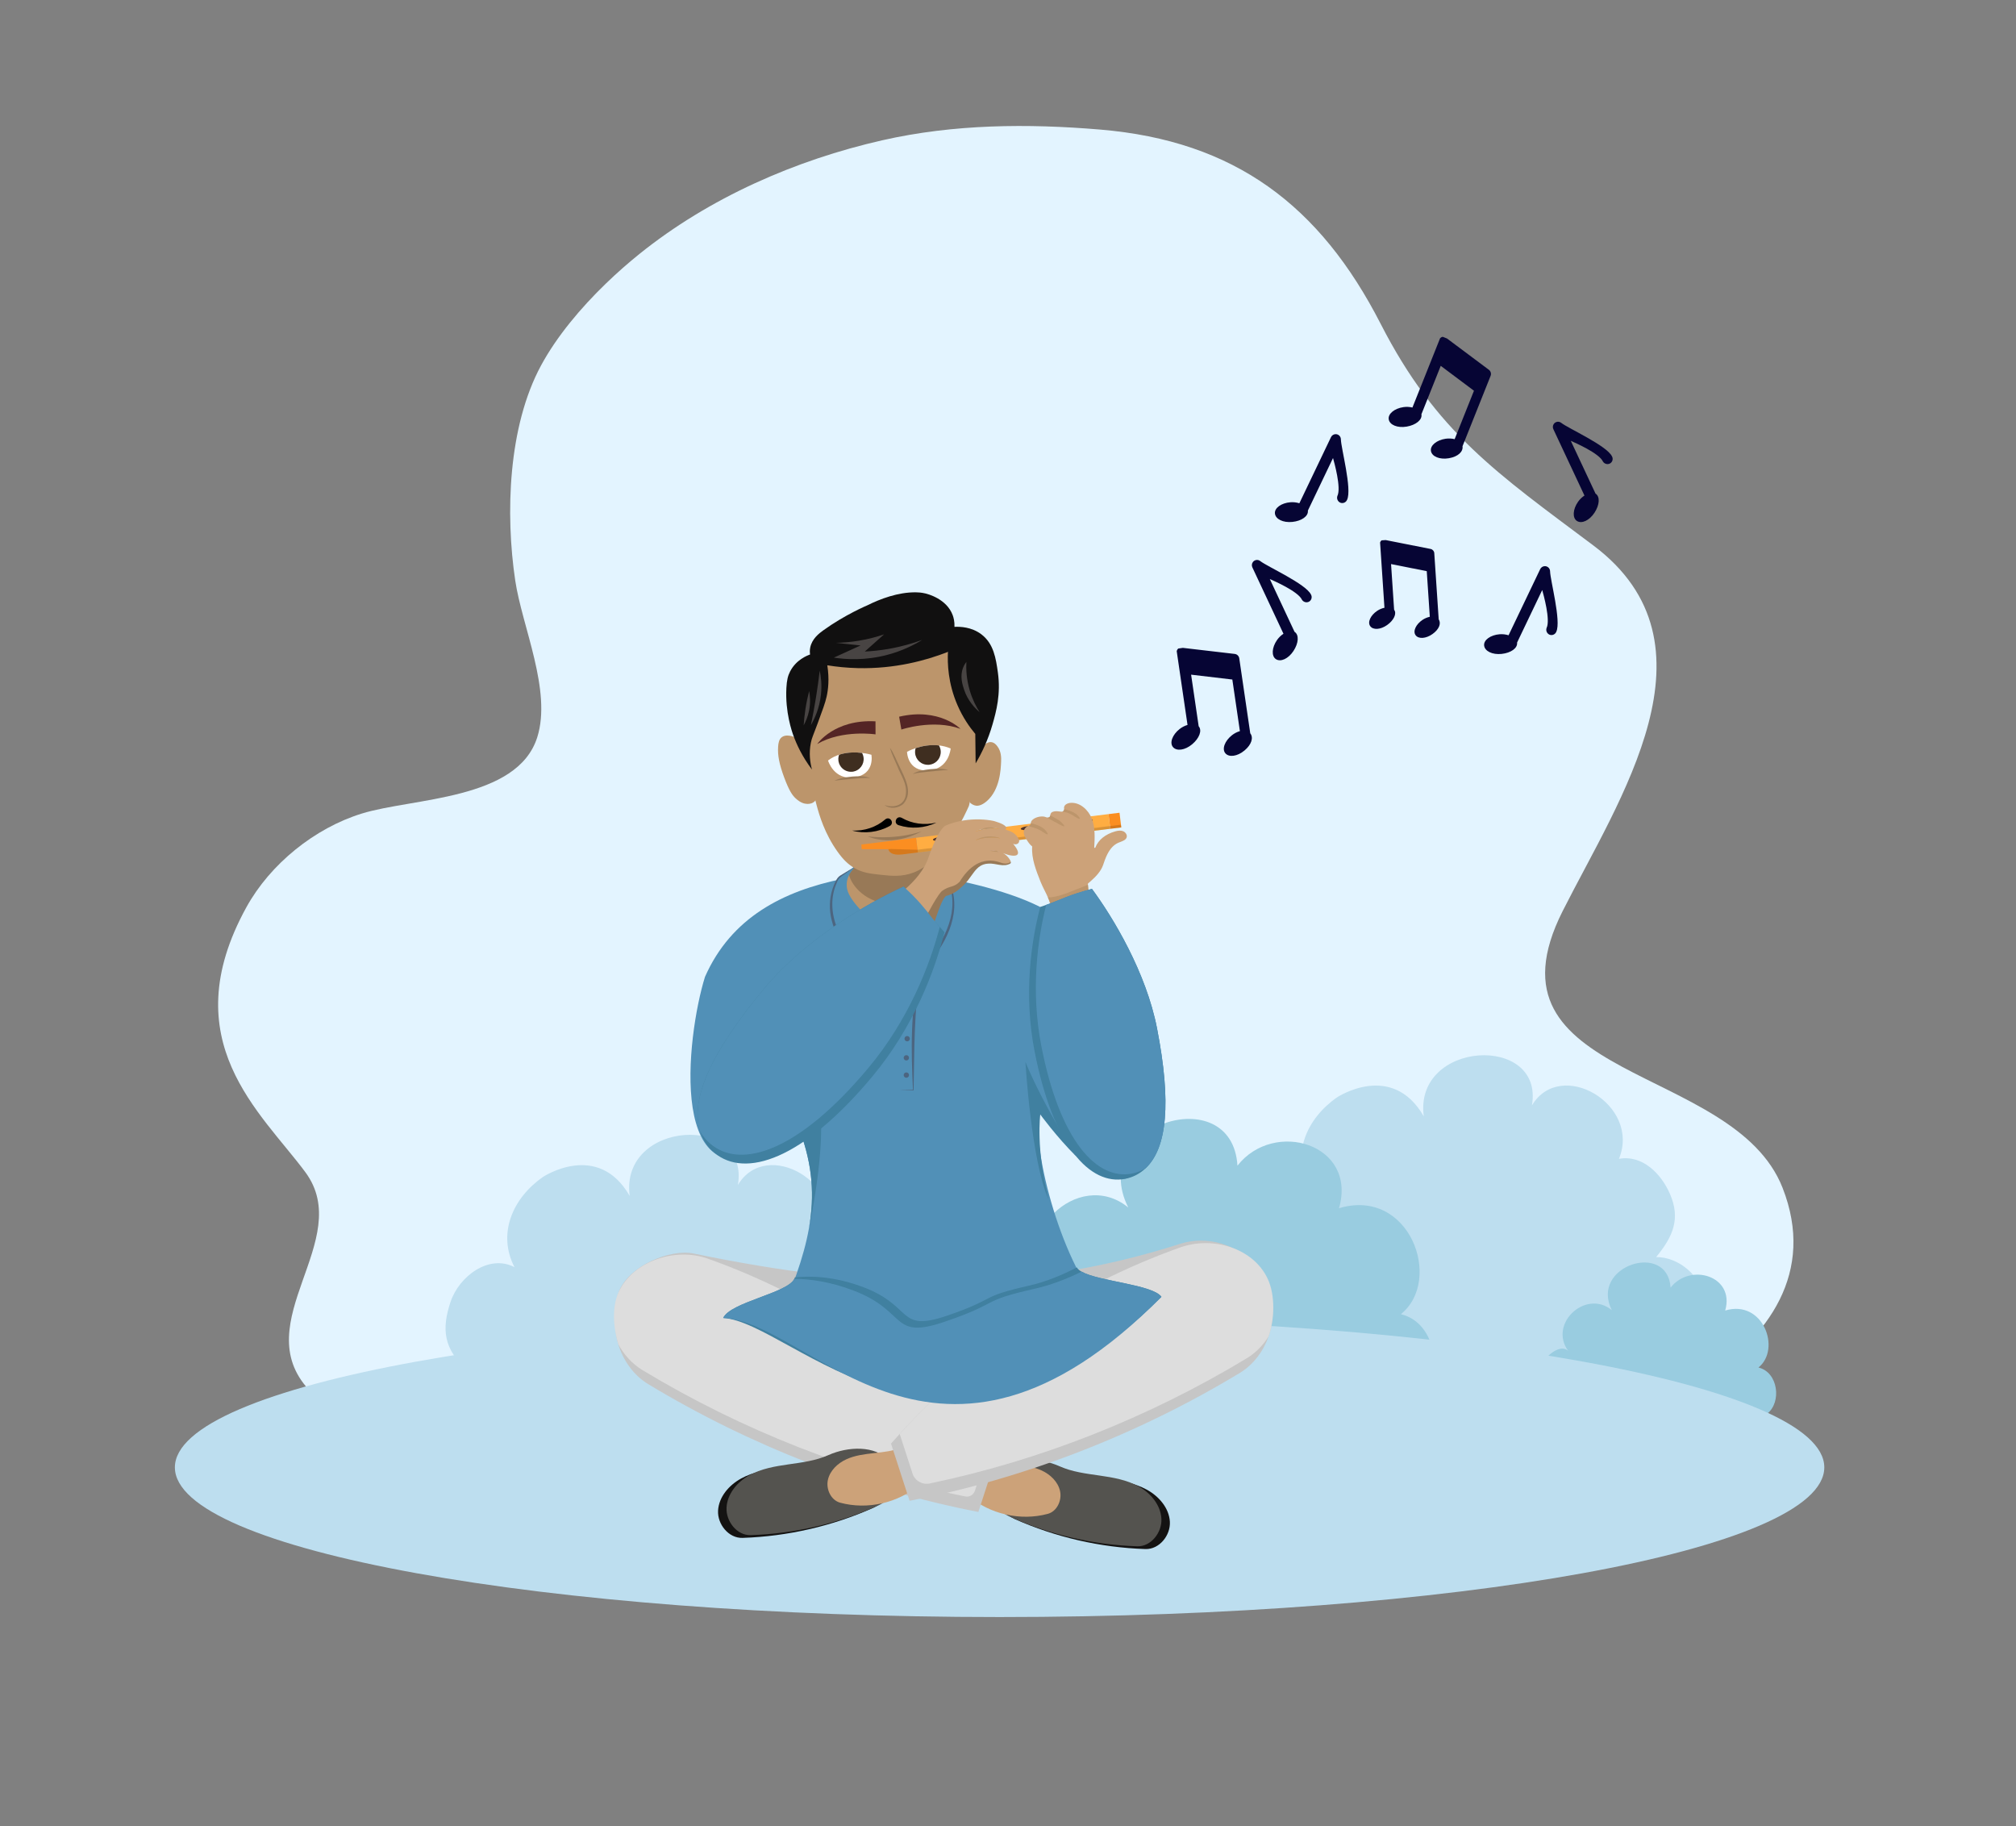 <?xml version="1.0" encoding="utf-8"?>
<!-- Generator: Adobe Illustrator 16.0.0, SVG Export Plug-In . SVG Version: 6.00 Build 0)  -->
<!DOCTYPE svg PUBLIC "-//W3C//DTD SVG 1.1//EN" "http://www.w3.org/Graphics/SVG/1.1/DTD/svg11.dtd">
<svg version="1.1" id="Layer_1" xmlns="http://www.w3.org/2000/svg" xmlns:xlink="http://www.w3.org/1999/xlink" x="0px" y="0px"
	 width="700px" height="634px" viewBox="0 0 700 634" enable-background="new 0 0 700 634" xml:space="preserve">
<rect x="0" y="0" width="700" height="634" fill="#808080" stroke="none"/>
<g>
	<defs>
		<rect id="SVGID_1_" x="-174" y="-173" width="1000" height="1000"/>
	</defs>
	<clipPath id="SVGID_2_">
		<use xlink:href="#SVGID_1_"  overflow="visible"/>
	</clipPath>
	<g clip-path="url(#SVGID_2_)">
		<defs>
			<rect id="SVGID_3_" x="-174" y="-173" width="1000" height="1000"/>
		</defs>
		<clipPath id="SVGID_4_">
			<use xlink:href="#SVGID_3_"  overflow="visible"/>
		</clipPath>
		<path clip-path="url(#SVGID_4_)" fill="#E3F4FF" d="M210.439,98.381c-8.834,8.531-17.134,18.426-22.586,28.517
			c-11.457,21.206-12.4,51.478-8.953,74.629c2.38,15.998,12.75,38.207,7.658,54.395c-6.9,21.93-43.239,21.036-60.972,26.527
			c-16.297,5.047-31.752,17.46-40.065,32.572c-25.501,46.36,5.17,71.198,20.511,91.928c17.44,23.568-20.559,52.067,1.266,75.585
			c22.822,24.588,50.308,34.804,95.934,34.804c90.396,0,110.638,7.098,235.907-1.783c23.734-1.681,55.359-7.098,79.016-9.637
			c35.708-3.834,123.783-34.856,100.802-93.533c-17.004-43.415-106.294-36.736-76.371-96.082
			c19.571-38.815,56.369-92.688,10.611-126.982c-33.229-24.901-54.497-39.202-73.779-76.854
			c-21.112-41.222-50.736-63.556-97.375-67.48c-25.243-2.124-50.823-1.925-75.629,3.701c-30.251,6.862-60.145,19.975-84.389,39.478
			C218.187,91.251,214.263,94.688,210.439,98.381"/>
		<path clip-path="url(#SVGID_4_)" fill="#BDDEEF" d="M494.361,387.55c-3.494-26.398,41.869-28.717,37.558-3.791
			c9.975-16.637,37.945-0.301,30.217,18.549c8.164-1.481,14.673,5.178,17.718,12.196c3.762,8.661,0.992,14.874-4.807,21.907
			c7.82-0.094,16.066,6.762,16.577,14.828c0.743,11.669-1.111,15.158-7.378,21.372c8.629,0.852,11.276,11.374,11.03,19.173
			c-0.378,11.954-6.306,14.598-16.743,16.549c-12.284,2.298-22.482,2.406-34.926,0.896c-10.405-1.266-21.608-5.013-32.393-4.919
			c-17.645,0.153-35.199-2.013-52.635-4.483c-11.771-1.665-28.303-0.66-35.959-11.227c-6.207-8.573-8.41-19.478-4.299-29.305
			c2.24-5.358,13.773-20.062,20.48-10.627c-9.565-7.762-9.61-15.332-6.684-24.231c2.941-8.933,13.303-16.769,22.231-12.162
			c-5.972-11.562-0.714-23.918,9.898-31.31C464.249,380.965,483.263,368.295,494.361,387.55"/>
		<path clip-path="url(#SVGID_4_)" fill="#BDDEEF" d="M218.646,415.176c-3.494-26.397,41.869-28.717,37.558-3.791
			c9.974-16.637,37.945-0.301,30.216,18.549c8.164-1.481,14.673,5.179,17.718,12.196c3.762,8.661,0.992,14.874-4.806,21.907
			c7.82-0.093,16.066,6.762,16.577,14.829c0.743,11.668-1.112,15.157-7.378,21.372c8.629,0.851,11.276,11.374,11.03,19.172
			c-0.378,11.955-6.306,14.598-16.743,16.549c-12.284,2.298-22.483,2.407-34.926,0.896c-10.405-1.266-21.609-5.013-32.393-4.919
			c-17.644,0.153-35.199-2.013-52.634-4.483c-11.771-1.665-28.303-0.66-35.959-11.227c-6.207-8.572-8.41-19.478-4.299-29.305
			c2.24-5.358,13.773-20.061,20.48-10.627c-9.565-7.761-9.61-15.332-6.683-24.231c2.941-8.933,13.303-16.769,22.231-12.161
			c-5.971-11.563-0.714-23.919,9.899-31.311C188.533,408.591,207.546,395.921,218.646,415.176"/>
		<path clip-path="url(#SVGID_4_)" fill="#99CCE0" d="M365.06,447.322c-16.043-17.826,9.358-42.316,26.698-28.123
			c-14.452-28.586,36.047-44.749,37.916-14.528c12.692-16.211,41.679-7.569,35.258,14.782c24.492-7.351,36.273,24.908,21.479,36.779
			c12.779,3.059,15.012,22.305,5.778,29.68c-8.344,6.662-29.044,5.092-39.945,5.093c-14.388,0.001-28.976-0.873-42.991-2.044
			c-15.908-1.329-40.872,3.562-54.07-8.121c-5.854-5.184-12.389-9.867-9.433-24.56C346.899,450.572,359.601,438.128,365.06,447.322"
			/>
		<path clip-path="url(#SVGID_4_)" fill="#99CCE0" d="M545.304,469.955c-8.629-9.587,5.034-22.761,14.36-15.127
			c-7.773-15.377,19.393-24.071,20.396-7.814c6.829-8.723,22.42-4.073,18.966,7.95c13.178-3.954,19.516,13.4,11.555,19.784
			c6.874,1.646,8.076,11.999,3.108,15.965c-4.487,3.584-15.622,2.74-21.486,2.741c-7.74,0.001-15.59-0.47-23.125-1.102
			c-8.56-0.715-21.988,1.917-29.087-4.367c-3.15-2.788-6.663-5.308-5.072-13.211C535.536,471.705,542.365,465.009,545.304,469.955"
			/>
		<path clip-path="url(#SVGID_4_)" fill="#BDDEEF" d="M633.438,509.424c0,28.696-128.209,51.955-286.359,51.955
			c-158.147,0-286.356-23.259-286.356-51.955c0-28.693,128.209-51.95,286.356-51.95C505.229,457.474,633.438,480.73,633.438,509.424
			"/>
		<path clip-path="url(#SVGID_4_)" fill="#C6C6C6" d="M434.198,468.646c4.186-9.646,8.056-20.308,1.995-28.573
			c-6.062-8.265-17.27-11.2-26.385-8.273c-55.878,17.938-108.217,15.955-168.882,3.392c-8.41-1.741-22.614,4.36-26.044,13.209
			c-3.43,8.85,0.557,19.252,7.665,24.575C222.547,472.976,372.367,514.267,434.198,468.646"/>
		<path clip-path="url(#SVGID_4_)" fill="#5190B7" d="M394.357,406.581c-7.841,11.842-31.756-19.389-33.464-21.948
			c-2.954,12.39,6.662,51.832,21.948,69.693c-58.201,60.45-89.049,7.604-113.482,6.076c5.602-12.901,9.711-23.723,11.537-34.032
			v-0.005c1.99-11.229,1.268-21.847-3.184-33.858c-2.632,1.956-5.096,3.591-7.401,4.938c-39.054,22.839-31.935-37.808-25.521-58.324
			c9.114-20.635,27.15-29.8,47.83-34.016c10.788-2.446,16.548-4.075,28.306-1.527c13.73,2.136,30.521,5.969,41.85,12.118
			c4.521,2.502,9.243,5.862,10.974,10.608C376.399,330.631,397.23,402.709,394.357,406.581"/>
		<path clip-path="url(#SVGID_4_)" fill="#4080A0" d="M280.897,426.364c1.99-11.228,1.268-21.846-3.184-33.857
			c-2.633,1.956-5.096,3.591-7.401,4.938l-1.088-2.97l14.08-16.013C288.501,391.048,281.032,425.751,280.897,426.364"/>
		<path clip-path="url(#SVGID_4_)" fill="#BC956B" d="M328.17,308.577c-8.855,11.673-15.607,23.56-18.504,35.83
			c-3.867-14.953-10.98-25.831-19.851-34.466c0,0,2.643-3.252,4.915-6.476c0.823-1.178,1.6-2.356,2.181-3.365
			c0.113-0.192,0.22-0.372,0.31-0.547c0.006-0.005,0.011-0.017,0.017-0.022c0.096-0.186,0.186-0.361,0.265-0.524
			c0.637-1.331,0.918-3.703,1.009-6.15c0.169-4.052-0.158-8.296-0.158-8.296l26.35,0.372c0,0-0.175,3.156-0.479,7.975
			c-0.079,1.324-0.186,2.784-0.288,4.334v0.029c-0.073,0.992-0.034,1.933,0.079,2.812c0.248,2.012,0.885,3.697,1.589,5.028
			C326.795,307.36,328.17,308.577,328.17,308.577"/>
		<path clip-path="url(#SVGID_4_)" fill="#987957" d="M325.605,305.111c-3.696,4.023-10.423,8.858-15.8,8.785
			c-9.007-0.22-14.208-6.373-15.076-10.431c0.823-1.178,1.601-2.356,2.181-3.365c0.113-0.191,0.22-0.372,0.31-0.546
			c0.006-0.006,0.012-0.017,0.017-0.023c0.096-0.186,0.186-0.361,0.265-0.524c0.637-1.33,0.919-3.703,1.009-6.149
			c0.169-4.053-0.158-8.297-0.158-8.297l26.35,0.372c0,0-0.174,3.156-0.479,7.975c-0.079,1.325-0.186,2.785-0.287,4.335v0.028
			c-0.074,0.992-0.034,1.933,0.079,2.813C324.264,302.096,324.9,303.781,325.605,305.111"/>
		<path clip-path="url(#SVGID_4_)" fill="#5190B7" d="M297.701,300.353c0,0-4.531,3.202-3.589,8.169
			c0.943,4.968,9.578,11.914,9.578,11.914l-3.743,15.688c0,0-17.128-14.624-9.368-30.43c0.322-0.655,0.813-1.214,1.423-1.613
			L297.701,300.353z"/>
		<path clip-path="url(#SVGID_4_)" fill="#5190B7" d="M324.242,301.411c0,0,2.162,1.725,1.666,6.556
			c-0.515,5.029-9.641,12.227-9.641,12.227l4.344,15.532c0,0,16.368-15.932,8.111-31.07c-0.251-0.46-0.663-0.815-1.106-1.097
			L324.242,301.411z"/>
		<path clip-path="url(#SVGID_4_)" fill="#4C6580" d="M303.689,320.436c-1.073,5.505-2.287,10.977-3.494,16.449
			c-5.62-4.939-10.327-11.352-11.72-18.832c-0.676-3.61-0.319-7.429,1.093-10.808c0.543-1.262,1.083-2.682,2.361-3.385
			c0.77-0.48,4.914-2.984,5.771-3.507l-4.418,3.11c-1.142,0.774-2.201,1.437-2.633,2.773c-4.842,10.63,1.733,22.313,9.562,29.579
			c-0.001,0-0.66,0.215-0.66,0.215C300.888,330.82,302.224,325.613,303.689,320.436"/>
		<path clip-path="url(#SVGID_4_)" fill="#4C6580" d="M324.241,301.411c2.713,2.838,2.338,7.686,0.159,10.745
			c-2.165,3.198-4.933,5.887-7.872,8.37l0.146-0.446l4.415,15.512l-0.825-0.223c6.848-7.175,12.759-17.627,9.535-27.75
			c-0.42-1.086-0.833-2.411-1.515-3.342c-0.452-0.544-1.375-1.02-1.938-1.448C325.676,302.355,324.966,301.87,324.241,301.411
			 M324.241,301.411c1.325,0.917,3.016,1.6,4.241,2.686c0.781,0.962,1.234,2.251,1.729,3.378c3.721,10.325-2.229,21.19-9.254,28.607
			l-0.596,0.613l-0.229-0.836l-4.274-15.552l-0.075-0.273c1.552-1.216,3.056-2.525,4.469-3.915c2.514-2.622,5.539-5.557,5.573-9.429
			C325.867,304.844,325.567,302.802,324.241,301.411"/>
		<path clip-path="url(#SVGID_4_)" fill="#4C6580" d="M312.15,378.487l4.96-0.156l-0.104,0.108
			c-0.667-13.736-0.957-27.804,2.274-41.261c0.572-1.884,1.191-3.826,2.409-5.399c-1.032,1.686-1.536,3.607-1.954,5.514
			c-2.513,13.535-2.187,27.422-2.519,41.139l-0.001,0.11l-0.103-0.001L312.15,378.487z"/>
		<path clip-path="url(#SVGID_4_)" fill="#BC956B" d="M281.959,263.584c-1.031-2.605-2.399-4.353-3.346-5.382
			c-1.06-1.152-2.109-2.262-3.835-2.665c-0.529-0.124-2.152-0.502-3.322,0.383c-0.954,0.721-1.19,1.965-1.278,3.322
			c-0.189,2.945,0.355,5.939,2.108,10.668c1.774,4.783,2.896,6.249,4,7.275c1.76,1.636,3.155,1.859,3.855,1.891
			c0.451,0.021,1.376,0.051,2.254-0.509c1.746-1.113,1.681-3.519,1.673-3.709C283.366,271.101,282.663,267.343,281.959,263.584"/>
		<path clip-path="url(#SVGID_4_)" fill="#BC956B" d="M336.801,278.641c0.412,0.386,1.142,0.945,2.133,1.067
			c0.344,0.042,1.75,0.158,3.783-1.649c4.498-3.999,4.783-10.946,4.896-13.722c0.054-1.287,0.049-3.43-1.261-5.188
			c-0.35-0.47-1.036-1.364-2.133-1.504c-0.887-0.113-1.599,0.323-2.085,0.631c-1.88,1.187-2.544,3.263-2.765,4.121
			C339.37,262.396,335.54,275.731,336.801,278.641"/>
		<path clip-path="url(#SVGID_4_)" fill="#BC956B" d="M339.057,242.075c-0.932-3.651-1.87-7.322-4.655-10.91
			c-7.704-9.925-22.798-10.515-32.148-8.582c-4.068,0.84-11.133,2.301-16.438,8.291c-5.721,6.461-5.967,14.323-6.255,23.566
			c-0.28,8.972,1.379,15.243,3.928,24.874c1.004,3.795,2.861,10.087,7.273,16.293c1.932,2.717,3.699,4.497,6.037,5.818
			c2.813,1.59,5.297,1.863,8.874,2.255c3.776,0.415,7.437,0.816,11.637-0.8c0.508-0.196,2.568-1.012,5.067-2.958
			c7.476-5.823,12.603-16.874,14.062-20.171C336.438,279.751,342.936,253.276,339.057,242.075"/>
		<path clip-path="url(#SVGID_4_)" fill="#111010" d="M338.764,265.017c2.101-3.536,4.302-8.081,5.879-13.595
			c1.248-4.361,2.914-10.417,1.837-18.004c-0.674-4.75-1.415-9.968-5.756-13.228c-3.413-2.563-7.386-2.664-9.309-2.572
			c0.07-1.87-0.319-3.245-0.612-4.042c-2.101-5.706-8.685-7.359-9.553-7.563c-1.332-0.313-2.427-0.367-3.218-0.378
			c-6.217-0.082-12.434,2.306-16.869,4.512c0,0-7.735,3.231-15.31,8.696c-1.5,1.083-3.943,2.961-4.531,6.001
			c-0.189,0.975-0.138,1.817-0.062,2.388c-0.964,0.334-4.819,1.795-6.92,5.879c-0.779,1.515-1.142,3.059-1.286,5.696
			c-0.459,8.422,1.937,15.194,2.45,16.595c1.091,2.987,3.007,7.233,6.43,11.758c-0.612-2.297-1.141-5.613-0.367-9.369
			c0.349-1.699,0.702-2.211,2.327-6.614c1.761-4.772,2.641-7.158,3.123-9.308c0.541-2.416,1.002-6.08,0.245-10.901
			c3.23,0.521,6.775,0.889,10.594,0.979c12.956,0.309,23.733-2.68,31.293-5.634c-0.199,3.978,0.009,10.888,3.309,18.494
			c1.877,4.329,4.217,7.64,6.185,9.982C338.682,258.198,338.723,261.607,338.764,265.017"/>
		<path clip-path="url(#SVGID_4_)" fill="#484443" d="M290.17,223.16c2.361-0.039,5.088-0.236,8.084-0.735
			c3.36-0.559,6.289-1.37,8.726-2.204c-2.235,1.99-4.47,3.98-6.706,5.97c2.503-0.123,5.28-0.399,8.268-0.918
			c4.501-0.783,8.415-1.934,11.666-3.123c-2.855,1.75-6.866,3.781-11.942,5.144c-7.87,2.113-14.636,1.636-18.739,1.01
			c3.093-1.408,6.185-2.817,9.278-4.225C295.927,223.771,293.048,223.465,290.17,223.16"/>
		<path clip-path="url(#SVGID_4_)" fill="#484443" d="M284.628,232.805c0.427,2.02,0.795,4.907,0.429,8.329
			c-0.521,4.858-2.278,8.51-3.491,10.594c0.638-3.089,1.236-6.316,1.776-9.676C283.853,238.869,284.278,235.784,284.628,232.805"/>
		<path clip-path="url(#SVGID_4_)" fill="#484443" d="M280.954,239.909c0.283,1.47,0.548,3.846,0,6.675
			c-0.438,2.261-1.242,4.025-1.899,5.205c0.111-1.742,0.304-3.629,0.613-5.634C280.018,243.879,280.467,241.792,280.954,239.909"/>
		<path clip-path="url(#SVGID_4_)" fill="#484443" d="M334.446,231.703c-1.218,3.011-0.284,5.898,0.275,7.624
			c1.308,4.038,3.913,6.629,5.42,7.9c-1.124-1.767-2.451-4.263-3.399-7.441c-1.214-4.071-1.316-7.626-1.194-10.012
			C335.224,230.202,334.792,230.849,334.446,231.703"/>
		<path clip-path="url(#SVGID_4_)" d="M308.939,286.758c-3.988,2.185-8.775,2.763-13.081,1.578
			c4.195,0.228,8.412-1.167,11.523-3.876C308.994,283.183,310.724,285.73,308.939,286.758"/>
		<path clip-path="url(#SVGID_4_)" d="M313.094,283.92c3.564,2.078,7.967,2.657,12.046,1.648c-4.009,1.971-8.818,2.3-13.145,0.901
			C310.051,285.795,311.267,282.967,313.094,283.92"/>
		<path clip-path="url(#SVGID_4_)" fill="#542525" d="M312.198,248.814l0.776,4.456c0,0,11.049-3.715,20.52-0.243
			C333.494,253.027,326.201,245.543,312.198,248.814"/>
		<path clip-path="url(#SVGID_4_)" fill="#542525" d="M303.989,250.422l0.015,4.523c0,0-11.528-1.725-20.247,3.349
			C283.757,258.294,289.63,249.65,303.989,250.422"/>
		<path clip-path="url(#SVGID_4_)" fill="#987957" d="M309.031,259.606c1.185,1.632,2.221,4.335,3.133,6.145
			c1.827,4.005,5.048,9.146,1.604,13.204c-1.701,1.695-4.737,2.021-6.621,0.526c3.316,1.184,7.128,0.017,7.388-3.902
			c0.46-3.475-1.732-6.419-2.962-9.554C310.812,264.147,309.48,261.576,309.031,259.606"/>
		<path clip-path="url(#SVGID_4_)" fill="#FFFFFF" d="M302.571,262.03c0,0,1.342,6.749-5.86,7.841c-7.194,1.09-9.2-5.852-9.2-5.852
			c1.37-1.058,2.87-1.744,4.379-2.169c2.696-0.77,5.413-0.703,7.431-0.46C301.271,261.622,302.571,262.03,302.571,262.03"/>
		<path clip-path="url(#SVGID_4_)" fill="#3F2E20" d="M296.985,267.674c-0.215,0.083-0.434,0.142-0.649,0.184l-0.159,0.03
			c-0.057,0.003-0.12,0.015-0.178,0.018c-0.047,0.01-0.087,0.017-0.136,0.019c-1.938,0.169-3.816-0.967-4.518-2.885
			c-0.197-0.547-0.281-1.108-0.263-1.656c0.005-0.141,0.019-0.284,0.042-0.42c0.04-0.305,0.106-0.598,0.215-0.891
			c0.182-0.077,0.366-0.154,0.55-0.222c2.696-0.771,5.414-0.704,7.432-0.46c0.089,0.164,0.171,0.329,0.238,0.506
			c0.018,0.046,0.035,0.092,0.054,0.146c0.013,0.031,0.028,0.061,0.034,0.093C300.416,264.395,299.235,266.857,296.985,267.674"/>
		<path clip-path="url(#SVGID_4_)" fill="#987957" d="M289.699,271.043c1.927-0.919,4.076-1.225,6.177-1.446
			c2.09-0.125,4.34-0.326,6.311,0.542c-2.075-0.241-4.164,0.124-6.238,0.264C294.103,270.581,291.516,270.765,289.699,271.043"/>
		<path clip-path="url(#SVGID_4_)" fill="#FFFFFF" d="M330.092,259.845c0,0-0.533,7.206-7.798,7.621
			c-7.272,0.415-7.349-6.466-7.349-6.466s1.139-0.657,2.984-1.27c2.037-0.68,4.942-1.309,8.09-0.946
			C327.349,258.933,328.722,259.269,330.092,259.845"/>
		<path clip-path="url(#SVGID_4_)" fill="#3F2E20" d="M326.599,261.682c-0.283,2.053-1.919,3.569-3.875,3.802
			c-0.048,0.009-0.097,0.01-0.137,0.018c-0.065,0.002-0.121,0.011-0.186,0.012h-0.048c-0.041,0.001-0.073,0.001-0.114,0.01
			c-0.218-0.004-0.445-0.017-0.681-0.054c-2.402-0.334-4.088-2.534-3.795-4.935c0-0.033,0.008-0.065,0.007-0.106
			c0.007-0.048,0.014-0.105,0.03-0.154c0.029-0.188,0.075-0.373,0.129-0.544c2.037-0.68,4.942-1.31,8.09-0.947
			c0.157,0.249,0.274,0.514,0.369,0.788c0.05,0.129,0.093,0.274,0.128,0.411C326.653,260.523,326.687,261.098,326.599,261.682"/>
		<path clip-path="url(#SVGID_4_)" fill="#987957" d="M329.313,267.299c-1.826,0.066-4.419,0.372-6.259,0.542
			c-2.064,0.252-4.184,0.284-6.177,0.909c1.773-1.221,4.021-1.446,6.098-1.714C325.08,266.86,327.247,266.757,329.313,267.299"/>
		<path clip-path="url(#SVGID_4_)" fill="#987957" d="M301.31,290.368c0,0,8.31,3.972,18.699-1.768
			C320.009,288.6,312.193,291.593,301.31,290.368"/>
		<polygon clip-path="url(#SVGID_4_)" fill="#FFAD42" points="385.527,287.724 318.694,295.946 318.074,290.847 384.906,282.624 		
			"/>
		<polygon clip-path="url(#SVGID_4_)" fill="#FB8E21" points="389.34,287.257 385.529,287.722 385.415,286.77 384.904,282.624 
			388.719,282.154 		"/>
		<path clip-path="url(#SVGID_4_)" fill="#FB8E21" d="M299.196,294.791l9.221,0.026l0.382,0.765
			c1.457,1.691,4.428,1.037,6.644,0.765l3.252-0.4l-0.621-5.1l-18.996,2.337L299.196,294.791z"/>
		<path clip-path="url(#SVGID_4_)" fill="#4F352D" d="M328.556,290.954c0.043,0.351-0.954,0.762-2.229,0.919
			c-1.275,0.157-2.343,0-2.387-0.351c-0.043-0.351,0.956-0.762,2.231-0.919C327.444,290.446,328.513,290.603,328.556,290.954"/>
		<path clip-path="url(#SVGID_4_)" fill="#4F352D" d="M338.721,289.704c0.043,0.351-0.955,0.763-2.229,0.919
			c-1.275,0.157-2.344,0-2.388-0.351c-0.043-0.351,0.956-0.762,2.231-0.919C337.608,289.195,338.678,289.353,338.721,289.704"/>
		<path clip-path="url(#SVGID_4_)" fill="#4F352D" d="M348.886,288.453c0.043,0.351-0.955,0.762-2.23,0.919
			c-1.274,0.157-2.343,0-2.386-0.351c-0.044-0.351,0.955-0.763,2.229-0.919C347.773,287.945,348.843,288.102,348.886,288.453"/>
		<path clip-path="url(#SVGID_4_)" fill="#4F352D" d="M359.051,287.202c0.043,0.351-0.955,0.762-2.23,0.919
			c-1.275,0.157-2.343,0-2.387-0.351c-0.043-0.351,0.956-0.763,2.23-0.919C357.938,286.694,359.007,286.852,359.051,287.202"/>
		<path clip-path="url(#SVGID_4_)" fill="#4F352D" d="M369.215,285.952c0.043,0.351-0.955,0.763-2.229,0.919
			c-1.275,0.157-2.344,0-2.388-0.351c-0.043-0.351,0.956-0.762,2.231-0.919C368.103,285.444,369.172,285.601,369.215,285.952"/>
		<path clip-path="url(#SVGID_4_)" fill="#4F352D" d="M379.38,284.701c0.043,0.351-0.955,0.762-2.23,0.919
			c-1.274,0.157-2.343,0-2.386-0.351c-0.044-0.351,0.955-0.762,2.23-0.919C378.268,284.193,379.337,284.35,379.38,284.701"/>
		<g opacity="0.15" clip-path="url(#SVGID_4_)">
			<g>
				<defs>
					<rect id="SVGID_5_" x="308.417" y="286.3" width="80.923" height="10.4"/>
				</defs>
				<clipPath id="SVGID_6_">
					<use xlink:href="#SVGID_5_"  overflow="visible"/>
				</clipPath>
				<path clip-path="url(#SVGID_6_)" d="M389.34,287.257l-3.811,0.465l-66.834,8.223l-3.251,0.4
					c-2.215,0.272-5.186,0.927-6.644-0.763l-0.383-0.765l0.98-0.072l9.188,0.25l66.83-8.226l3.813-0.469L389.34,287.257z"/>
			</g>
		</g>
		<path clip-path="url(#SVGID_4_)" fill="#CCA279" d="M391.205,290.683c-0.259,0.874-1.229,1.246-2.176,1.612
			c-0.265,0.09-0.518,0.192-0.755,0.293c-2.035,0.902-3.297,2.801-4.199,4.876c0,0.005-0.017,0.016-0.017,0.028
			c-0.316,0.749-0.599,1.51-0.846,2.254l-0.091,0.276l-0.039,0.119c-0.761,2.316-2.582,4.188-4.334,5.738
			c-0.13,0.112-0.248,0.219-0.372,0.326c-0.187,0.153-0.665,0.564-0.648,0.637c0,0.012,0.006,0.012,0,0.023
			c0.006,0.011,0.017,0.09,0.022,0.237c0,0.022,0.006,0.045,0.006,0.073c0.022,0.327,0.078,0.913,0.13,1.606
			c0.141,1.81,0.344,4.425,0.457,5.637c0.005,0.045,0.005,0.084,0.011,0.118c0.027,0.361,0.096,0.71,0.18,1.037
			c0.006,0.011,0.006,0.011,0.012,0.023c0.012,0.665,0.018,1.234,0.039,1.629c0.028,1.065,0.372,1.995,0.699,2.902l-14.265,6.409
			l-0.058-6.195l-0.051-4.79v-0.006c-0.118-1.443-0.523-2.739-1.059-3.996c-0.316-0.756-0.683-1.494-1.061-2.249
			c-0.101-0.209-0.208-0.423-0.315-0.637c-0.174-0.355-0.36-0.71-0.524-1.077c-0.235-0.479-0.456-0.975-0.653-1.488
			c-1.567-3.956-3.19-8.043-2.908-12.163c0.006-0.067-0.034-0.135-0.084-0.18c-0.784-0.541-1.472-1.663-2.024-2.559
			c-0.106-0.169-0.208-0.338-0.304-0.496c-0.536-0.846-0.789-2.188-0.079-3.1c0.293-0.383,0.744-0.784,1.268-0.93
			c0.028-0.011,0.057-0.006,0.09-0.023c0.018-0.005,0.046-0.011,0.073-0.017c0.079-0.028,0.153-0.062,0.227-0.107
			c0.203-0.129,0.349-0.343,0.372-0.586c0.006-0.045,0.006-0.084,0.006-0.129c0-0.012-0.006-0.023,0-0.029
			c-0.006-0.135,0.005-0.27,0.05-0.4c0.462-1.353,2.638-1.837,3.038-1.877c0.925-0.096,1.353-0.129,2.497,0.293
			c0.022,0.012,0.034,0.012,0.057,0.012l0.011,0.005c0.063,0.023,0.124,0.034,0.187,0.04c0.399,0.017,0.771-0.22,0.879-0.592
			c0.011-0.068,0.017-0.13,0.017-0.209l0.007-0.005c0.005-0.164,0.032-0.338,0.096-0.502c0.056-0.13,0.118-0.237,0.197-0.332
			c0.523-0.609,1.656-0.609,2.175-0.575c0.463,0.022,0.93,0.073,1.381,0.141c0.119,0.011,0.23,0.011,0.344-0.029
			c0.058-0.005,0.113-0.028,0.169-0.056c0.192-0.09,0.344-0.248,0.412-0.451c0.045-0.096,0.056-0.197,0.05-0.31
			c0-0.039-0.005-0.084-0.017-0.135c0,0-0.005,0,0-0.011c-0.05-0.237-0.05-0.48,0.022-0.739c0.197-0.62,0.801-0.997,1.438-1.183
			c0.248-0.079,0.513-0.124,0.744-0.141c3.376-0.271,6.285,2.553,7.418,5.484c1.223,3.167,1.009,6.763,0.834,9.937
			c-0.013,0.101,0.062,0.197,0.163,0.214c0.096,0.017,0.197-0.04,0.226-0.13c0.998-2.638,3.46-4.627,6.934-5.619
			c1.12-0.321,2.033-0.333,2.75-0.028C390.799,288.913,391.464,289.838,391.205,290.683"/>
		<path clip-path="url(#SVGID_4_)" fill="#BC956B" d="M379.284,320.127l-14.266,6.409l-0.056-6.195l0.141-2.914
			c-0.006-0.648-0.085-1.274-0.192-1.877v-0.005c-0.186-2.311-0.056-1.99-1.059-3.997c3.73,0,7.879-2.051,13.905-4.373
			c0.021,0.327,0.078,0.913,0.129,1.606c0.141,1.809,0.344,4.425,0.457,5.636c0.005,0.045,0.005,0.085,0.011,0.119
			c0.028,0.36,0.096,0.71,0.18,1.037c0.006,0.011,0.006,0.011,0.013,0.022c0.011,0.665,0.016,1.235,0.039,1.629
			C378.613,318.29,378.957,319.22,379.284,320.127"/>
		<path clip-path="url(#SVGID_4_)" fill="#BC956B" d="M368.867,281.748c0.276,0.089,0.632,0.127,0.822,0.16
			c1.386,0.254,2.23,0.798,3.435,1.542c0.281,0.17,1.576,1.051,1.795,0.759c0.186-0.251-0.922-1.39-1.206-1.579
			c-1.443-0.985-2.729-1.397-4.214-1.695c0.006,0.107-0.005,0.209-0.049,0.308c-0.071,0.203-0.224,0.36-0.413,0.451
			C368.983,281.719,368.923,281.741,368.867,281.748"/>
		<path clip-path="url(#SVGID_4_)" fill="#BC956B" d="M363.585,283.812c0.033,0.056,0.079,0.098,0.14,0.128
			c0.705,0.391,1.401,0.778,2.106,1.169c0.33,0.187,0.655,0.311,0.984,0.498c0.297,0.176,0.632,0.373,0.917,0.536
			c0.661,0.366,1.595,0.829,1.767,0.714c0.284-0.207-0.699-1.1-0.969-1.38c-0.635-0.638-1.231-0.964-1.884-1.327
			c-0.661-0.366-1.322-0.732-1.976-1.096c-0.002,0.079-0.006,0.139-0.02,0.204c-0.107,0.376-0.48,0.612-0.878,0.594
			C363.713,283.848,363.647,283.833,363.585,283.812"/>
		<path clip-path="url(#SVGID_4_)" fill="#BC956B" d="M357.256,286.646c0.063,0.145,0.178,0.265,0.337,0.313
			c1.522,0.39,3.054,0.828,4.357,1.764c0.446,0.325,1.629,1.13,1.813,0.88c0.207-0.287-0.897-1.531-1.146-1.751
			c-1.285-1.132-2.96-1.637-4.584-2.063c-0.031-0.012-0.065-0.015-0.103-0.01c-0.002,0.008,0.003,0.018,0,0.026
			c0.002,0.044,0.003,0.089-0.003,0.131c-0.024,0.246-0.171,0.458-0.375,0.587c-0.068,0.046-0.143,0.081-0.222,0.106
			C357.303,286.637,357.273,286.645,357.256,286.646"/>
		<path clip-path="url(#SVGID_4_)" fill="#4080A0" d="M327.943,323.624c-3.335,13.47-10.75,32.972-25.053,50.108
			c-24.206,28.999-44.179,35.378-54.831,26.488c-2.324-1.935-4.007-4.437-4.973-7.466c-3.478-10.871,3.43-27.04,22.365-49.716
			c14.151-16.958,35.698-29.477,48.294-35.251c6.735,6.485,8.448,9.392,12.564,14.014
			C326.823,322.382,327.363,322.987,327.943,323.624"/>
		<path clip-path="url(#SVGID_4_)" fill="#5190B7" d="M326.31,321.802c-3.48,13.413-10.87,32.261-24.738,48.878
			c-24.205,28.993-44.179,35.378-54.83,26.483c-1.486-1.241-2.714-2.713-3.655-4.408c-3.477-10.871,3.431-27.04,22.365-49.716
			c14.151-16.958,35.698-29.478,48.294-35.251C320.859,314.486,322.193,317.18,326.31,321.802"/>
		<path clip-path="url(#SVGID_4_)" fill="#CCA279" d="M353.838,291.622c-0.028-0.09-0.068-0.18-0.119-0.27
			c-0.113-0.231-0.231-0.44-0.355-0.637c-1.036-1.674-2.406-2.136-4.267-2.717c0.378-0.338,0.384-0.671,0.164-0.992
			c-0.772-1.11-4.284-2.012-4.284-2.012c-2.683-0.564-6.527-0.789-10.482-0.152c-2.075,0.327-4.178,0.896-6.167,1.775
			c-0.873,0.462-1.792,1.742-2.644,3.292c-0.158,0.282-0.31,0.569-0.462,0.868c-0.18,0.366-0.361,0.738-0.536,1.11
			c-0.157,0.35-0.315,0.699-0.462,1.043c-0.214,0.49-0.417,0.975-0.609,1.443c-0.14,0.349-0.27,0.693-0.394,1.014
			c-0.288,0.75-0.524,1.409-0.693,1.905c-0.761,2.373-2.013,4.532-3.545,6.499c-0.018,0.028-0.034,0.056-0.062,0.079
			c-1.387,1.781-3.01,3.404-4.696,4.892c-0.005,0-0.005,0.006-0.011,0.012c-2.102,1.86-4.317,3.505-6.318,4.977
			c-1.353,0.992-2.61,1.905-3.675,2.75c1.494-1.178,8.516-0.502,13.262,2.677c0.806,0.536,1.544,1.145,2.181,1.832
			c0.682,0.733,1.246,1.55,1.641,2.458c0.259,0.591,0.445,1.217,0.552,1.888c0.586-1.19,1.296-3.309,2.069-5.608
			c0-0.006,0-0.012,0.005-0.017c0,0,0-0.006,0.006-0.012c1.347-4.03,2.874-8.618,4.205-9.705c0.862-0.209,1.64-0.502,2.344-0.857
			c1.105-0.552,2.029-1.257,2.848-2.04c0.05-0.046,0.101-0.091,0.146-0.136c0.124-0.124,0.248-0.242,0.361-0.372
			c1.555-1.612,2.75-3.477,4.114-4.977c0.84-0.924,1.748-1.713,2.847-2.232c3.043-1.149,5.025,1.085,8.165,0.656
			c0.997-0.051,1.884-0.503,1.974-0.904c0.034-0.152-0.298-0.746-0.428-0.93c-0.446-0.634-1.262-1.6-2.282-2.057
			c4.08,1.595,7.4,1.404,3.55-3.229C352.975,293.516,354.158,292.648,353.838,291.622 M339.864,288.162
			c0.237-0.085,0.503-0.17,0.784-0.248c0.501-0.232,2.897-0.649,4.999-0.463c0.485,0.04,0.953,0.113,1.375,0.231
			c-1.116-0.056-2.119-0.073-3.179-0.005c-0.028,0.005-0.063,0.005-0.095,0.011c-0.575,0.04-1.173,0.113-1.821,0.22
			c-0.011,0-0.023,0.006-0.034,0.006c-0.94,0.157-1.99,0.4-3.229,0.744C338.969,288.517,339.369,288.336,339.864,288.162
			 M343.483,295.241c1.634-0.09,2.824,0.287,3.597,0.524C346.172,295.528,344.938,295.421,343.483,295.241 M345.879,290.867
			c-3.18-0.445-5.794,0.349-7.203,0.902c1.95-1.33,6.893-1.505,8.697-0.739C346.64,290.912,346.082,290.878,345.879,290.867"/>
		<path clip-path="url(#SVGID_4_)" fill="#F7BAB0" d="M347.079,295.765c-0.907-0.237-2.142-0.344-3.596-0.524
			C345.117,295.151,346.308,295.528,347.079,295.765"/>
		<path clip-path="url(#SVGID_4_)" fill="#BC956B" d="M347.372,291.03c-0.732-0.118-1.291-0.152-1.494-0.163
			c-3.179-0.446-5.794,0.349-7.202,0.901C340.625,290.438,345.569,290.264,347.372,291.03"/>
		<path clip-path="url(#SVGID_4_)" fill="#BC956B" d="M347.023,287.683c-1.116-0.056-2.119-0.073-3.18-0.006
			c-0.027,0.006-0.062,0.006-0.096,0.012c-0.575,0.039-1.172,0.112-1.82,0.219c-0.012,0-0.022,0.006-0.034,0.006
			c-0.94,0.158-1.989,0.4-3.229,0.744c0.305-0.141,0.705-0.321,1.201-0.496c0.235-0.084,0.501-0.169,0.783-0.248
			c0.502-0.231,2.896-0.648,5-0.462C346.132,287.491,346.6,287.564,347.023,287.683"/>
		<path clip-path="url(#SVGID_4_)" fill="#987957" d="M350.878,299.744c-0.006,0-0.006,0.006-0.011,0.006
			c-2.48,1.476-5.079-0.153-7.705,0.067c-2.351,0.119-3.682,1.302-4.898,2.852c-1.268,1.624-2.413,3.664-4.475,5.349
			c-0.034,0.023-0.068,0.051-0.103,0.079c-0.011,0.017-0.027,0.034-0.045,0.056c-1.341,1.285-2.976,2.362-5.19,2.898
			c-2.092,1.713-4.667,12.067-6.285,15.342c-0.107-0.671-0.293-1.297-0.552-1.889c-0.237-1.64-0.552-3.601-1.127-4.3
			c1.274-2.429,5.428-10.371,6.814-11.036c2.401-1.73,3.81-0.953,5.918-3.066c2.999-4.893,7.581-8.934,14.069-6.702
			c0.731,0.321,2.536,0.744,3.534-0.141c0.038-0.028,0.078-0.067,0.117-0.107C351.029,299.321,351.029,299.451,350.878,299.744"/>
		<path clip-path="url(#SVGID_4_)" fill="#5190B7" d="M323.915,319.007c-0.012,0.032,1.526,1.802,1.526,1.802l-3.752,7.106
			l-19.735-11.845c0,0,6.059-3.039,9.611-5.986c0.039-0.03,0.683-0.39,0.728-0.426c0.402-0.333,1.525-0.83,2.051-1.303
			C318.42,312.062,321.317,315.569,323.915,319.007"/>
		<path clip-path="url(#SVGID_4_)" fill="#4080A0" d="M361.208,314.855c-3.197,11.981-5.804,30.441-1.997,50.02
			c6.441,33.133,19.324,46.736,31.493,44.373c2.652-0.513,5.05-1.745,7.111-3.7c7.409-7.008,8.975-22.642,3.932-48.553
			c-3.765-19.374-15.23-38.462-22.6-48.413c-8.067,2.172-10.661,3.709-15.875,5.551
			C362.621,314.367,361.937,314.607,361.208,314.855"/>
		<path clip-path="url(#SVGID_4_)" fill="#5190B7" d="M363.272,314.133c-3.06,11.999-5.401,29.936-1.713,48.921
			c6.444,33.128,19.324,46.737,31.495,44.367c1.698-0.33,3.293-0.952,4.761-1.874c7.409-7.008,8.975-22.642,3.932-48.553
			c-3.764-19.374-15.23-38.463-22.6-48.413C370.692,310.757,368.486,312.29,363.272,314.133"/>
		<path clip-path="url(#SVGID_4_)" fill="#141312" d="M348.949,511.821c-4.214,4.537-2.425,12.938,3.299,15.494
			c14.26,6.364,29.81,9.94,45.459,10.459c4.843,0.161,8.76-4.754,8.502-9.477s-3.773-8.829-8.008-11.141
			c-4.235-2.313-9.127-3.135-13.923-3.817c-4.796-0.682-9.688-1.282-14.113-3.222C363.185,507.058,353.683,506.726,348.949,511.821"
			/>
		<path clip-path="url(#SVGID_4_)" fill="#54534F" d="M347.047,510.786c-4.148,4.574-2.406,13.026,3.213,15.586
			c13.996,6.379,29.265,9.951,44.638,10.444c4.756,0.153,8.613-4.8,8.368-9.553c-0.245-4.752-3.691-8.878-7.847-11.197
			s-8.96-3.138-13.67-3.816c-4.711-0.677-9.515-1.272-13.857-3.217C361.038,505.968,351.704,505.649,347.047,510.786"/>
		<path clip-path="url(#SVGID_4_)" fill="#CCA279" d="M336.223,519.262c7.434,6.418,18.117,8.854,27.599,6.291
			c3.191-0.861,4.962-4.686,4.251-7.915c-0.713-3.229-3.371-5.755-6.375-7.137s-6.349-1.796-9.635-2.16
			c-3.286-0.363-6.629-0.706-9.688-1.963c-2.804-1.153-6.023,1.339-6.797,4.269C334.804,513.578,335.736,516.659,336.223,519.262"/>
		<path clip-path="url(#SVGID_4_)" fill="#C6C6C6" d="M346.155,505.029c-2.144,6.621-4.293,13.248-6.443,19.869
			c-39.938-7.73-79.142-22.944-114.609-44.359c-5.091-3.074-8.714-8.193-10.423-13.882c-1.694-5.659-1.495-11.896,1.047-17.256
			c5.09-10.735,18.844-16.438,30.035-12.452c37.261,13.264,71.155,35.859,97.752,65.133
			C344.404,503.058,345.287,504.039,346.155,505.029"/>
		<path clip-path="url(#SVGID_4_)" fill="#DDDDDD" d="M343.514,502.082c-1.67,5.157-3.34,10.314-5.014,15.466
			c-0.457,1.407-1.897,2.257-3.348,1.964c-39.057-7.869-77.351-22.89-112.064-43.855c-3.581-2.164-6.436-5.332-8.408-8.998
			c-1.694-5.66-2.339-12.897,0.202-18.257c5.091-10.736,19.689-15.438,30.88-11.451C283.023,450.213,316.917,472.81,343.514,502.082
			"/>
		<path clip-path="url(#SVGID_4_)" fill="#141312" d="M306.587,507.946c4.214,4.537,2.425,12.939-3.299,15.493
			c-14.26,6.365-29.809,9.941-45.46,10.461c-4.842,0.16-8.759-4.755-8.501-9.478s3.774-8.828,8.008-11.141
			c4.234-2.313,9.127-3.135,13.923-3.817c4.796-0.682,9.687-1.282,14.113-3.222C292.352,503.183,301.854,502.851,306.587,507.946"/>
		<path clip-path="url(#SVGID_4_)" fill="#54534F" d="M308.49,506.911c4.148,4.574,2.406,13.026-3.213,15.586
			c-13.996,6.38-29.265,9.951-44.638,10.444c-4.756,0.153-8.613-4.8-8.368-9.553c0.245-4.752,3.691-8.878,7.846-11.197
			c4.155-2.319,8.96-3.138,13.67-3.815s9.514-1.273,13.858-3.218C294.498,502.092,303.831,501.774,308.49,506.911"/>
		<path clip-path="url(#SVGID_4_)" fill="#CCA279" d="M319.313,515.387c-7.433,6.418-18.117,8.854-27.598,6.292
			c-3.192-0.862-4.962-4.687-4.251-7.916c0.713-3.229,3.371-5.755,6.375-7.137c3.003-1.382,6.348-1.796,9.635-2.16
			c3.286-0.363,6.629-0.706,9.687-1.963c2.803-1.153,6.024,1.339,6.797,4.27C320.732,509.703,319.8,512.784,319.313,515.387"/>
		<path clip-path="url(#SVGID_4_)" fill="#C6C6C6" d="M440.469,463.96c-1.83,5.211-5.289,9.838-10.031,12.707
			c-35.467,21.415-74.672,36.628-114.617,44.358c-2.143-6.628-4.292-13.248-6.442-19.869c0.989-1.125,1.986-2.242,3.011-3.346
			c26.533-29.081,60.292-51.535,97.389-64.741c11.191-3.979,24.945,1.724,30.035,12.459
			C442.525,451.259,442.568,457.994,440.469,463.96"/>
		<path clip-path="url(#SVGID_4_)" fill="#DDDDDD" d="M440.469,463.96c-1.908,3.075-4.472,5.716-7.59,7.603
			c-34.131,20.604-71.709,35.467-110.083,43.449c-2.571,0.534-5.135-0.946-5.945-3.444c-1.487-4.588-2.975-9.17-4.462-13.757
			c26.533-29.081,60.292-51.535,97.389-64.741c11.191-3.979,25.274,0.083,30.364,10.818
			C442.854,449.619,442.568,457.994,440.469,463.96"/>
		<path clip-path="url(#SVGID_4_)" fill="#4080A0" d="M361.208,386.897c0,0-1.601,11.938,2.863,29.439
			c-5.957-13.009-8.026-47.661-8.026-47.661c6.511,15.736,17.682,32.809,17.682,32.809l-0.005,0.005
			C366.861,394.692,361.208,386.897,361.208,386.897"/>
		<path clip-path="url(#SVGID_4_)" fill="#4080A0" d="M403.278,450.214c-74.93,75.07-127.725,8.866-152.159,7.339
			c2.413-5.473,22.365-8.635,24.693-13.595c0.073-0.158,0.13-0.322,0.169-0.485c5.158-0.575,13.578-0.49,23.898,3.428
			c17.433,6.622,11.56,15.831,29.174,9.783c17.618-6.042,10.427-6.34,28.266-10.358c5.89-1.325,11.589-3.714,16.582-6.33
			c0.288,0.541,0.856,1.032,1.646,1.471C381.551,444.876,400.189,445.913,403.278,450.214"/>
		<path clip-path="url(#SVGID_4_)" fill="#5190B7" d="M403.278,450.214c-77.837,78.564-121.76,8.582-152.159,7.339
			c2.413-5.473,22.365-8.635,24.693-13.595c5.417,0.05,12.423,0.986,20.483,4.041c19.158,7.276,12.704,17.394,32.053,10.748
			c19.355-6.634,11.459-6.966,31.057-11.379c5.67-1.274,11.176-3.45,16.142-5.902C381.551,444.876,400.189,445.913,403.278,450.214"
			/>
		<path clip-path="url(#SVGID_4_)" fill="#BC956B" d="M347.079,295.765c-1.238-0.003-2.429-0.076-3.596-0.524
			C344.711,295.108,345.966,295.195,347.079,295.765"/>
		<path clip-path="url(#SVGID_4_)" fill="#BC956B" d="M338.676,291.769c2.216-1.603,6.218-1.829,8.696-0.739
			c-1.438-0.35-2.938-0.282-4.403-0.195C341.504,290.958,340.021,291.129,338.676,291.769"/>
		<path clip-path="url(#SVGID_4_)" fill="#BC956B" d="M340.648,287.914c1.511-0.771,3.364-0.861,5-0.462
			C343.988,287.641,342.296,287.707,340.648,287.914"/>
		<path clip-path="url(#SVGID_4_)" fill="#060534" d="M434.116,254.571L434.116,254.571l-3.815-26.015
			c-0.118-0.808-0.76-1.437-1.567-1.536l-18.021-2.107l-0.47,0.069l-0.25,0.036l-0.251,0.037l-0.406,0.06l-0.219,0.032l-0.276,0.297
			l-0.151,0.279c-0.049,0.108-0.085,0.222-0.11,0.337c0.006,0.085,0.019,0.169,0.037,0.251c0.006,0.075,0.017,0.148,0.033,0.221
			l3.685,25.135c-1.003,0.299-1.939,0.785-2.764,1.432c-2.492,1.97-3.55,4.789-2.277,6.271c1.272,1.483,4.156,1.092,6.635-0.973
			c2.479-2.065,3.551-4.789,2.277-6.271l-2.625-17.909l14.314,1.689l2.626,17.908c-1.003,0.3-1.94,0.785-2.764,1.433
			c-2.492,1.97-3.55,4.789-2.277,6.271c1.271,1.482,4.156,1.092,6.635-0.973C434.593,258.481,435.294,256.067,434.116,254.571"/>
		<path clip-path="url(#SVGID_4_)" fill="#060534" d="M499.55,215.035L499.55,215.035l-1.538-23.005
			c-0.047-0.714-0.566-1.308-1.266-1.45l-15.606-3.087l-0.415,0.028l-0.221,0.015l-0.223,0.015l-0.359,0.023l-0.193,0.013
			l-0.263,0.241l-0.151,0.233c-0.049,0.092-0.089,0.188-0.12,0.287c0,0.074,0.005,0.149,0.017,0.223
			c-0.001,0.065,0.003,0.13,0.013,0.194l1.485,22.227c-0.896,0.192-1.749,0.553-2.515,1.061c-2.314,1.551-3.434,3.942-2.424,5.325
			c1.01,1.384,3.558,1.241,5.867-0.392c2.31-1.634,3.434-3.941,2.424-5.325l-1.059-15.837l12.396,2.464l1.06,15.837
			c-0.897,0.193-1.75,0.553-2.515,1.061c-2.314,1.551-3.434,3.942-2.424,5.326c1.01,1.383,3.557,1.24,5.867-0.393
			C499.696,218.485,500.477,216.424,499.55,215.035"/>
		<path clip-path="url(#SVGID_4_)" fill="#060534" d="M437.597,194.787c-0.782-0.622-1.917-0.492-2.535,0.29
			c-0.435,0.551-0.512,1.306-0.195,1.936l10.782,23.003c-0.873,0.575-1.631,1.311-2.231,2.168c-1.818,2.606-2.018,5.61-0.371,6.662
			c1.646,1.052,4.294-0.154,6.071-2.846c1.778-2.692,2.018-5.61,0.371-6.662l-8.585-18.316c1.368,0.605,9.87,4.302,11.158,7.185
			c0.517,0.832,1.583,1.125,2.448,0.676c0.871-0.483,1.184-1.583,0.7-2.457c-0.001-0.003-0.003-0.006-0.004-0.008
			C453.434,202.69,440.105,196.751,437.597,194.787"/>
		<path clip-path="url(#SVGID_4_)" fill="#060534" d="M542.107,146.807c-0.782-0.622-1.917-0.492-2.535,0.29
			c-0.435,0.551-0.512,1.306-0.195,1.936l10.782,23.003c-0.873,0.575-1.631,1.311-2.231,2.168c-1.818,2.606-2.018,5.61-0.371,6.662
			c1.646,1.052,4.294-0.154,6.071-2.846c1.778-2.692,2.018-5.61,0.371-6.662l-8.585-18.316c1.368,0.605,9.87,4.302,11.158,7.185
			c0.516,0.832,1.583,1.125,2.448,0.676c0.871-0.483,1.184-1.583,0.7-2.457c-0.001-0.003-0.004-0.006-0.005-0.008
			C557.944,154.711,544.616,148.772,542.107,146.807"/>
		<path clip-path="url(#SVGID_4_)" fill="#060534" d="M465.582,152.5c-0.014-0.998-0.832-1.794-1.829-1.777
			c-0.703,0.012-1.335,0.432-1.622,1.076l-10.963,22.917c-0.999-0.311-2.049-0.431-3.093-0.353
			c-3.168,0.244-5.618,1.995-5.389,3.934c0.229,1.94,2.841,3.225,6.05,2.894c3.209-0.33,5.617-1.994,5.389-3.934l8.729-18.247
			c0.399,1.441,2.927,10.361,1.512,13.184c-0.315,0.927,0.132,1.938,1.028,2.322c0.926,0.369,1.975-0.086,2.345-1.015
			c0.001-0.003,0.002-0.006,0.003-0.008C469.504,169.762,465.652,155.687,465.582,152.5"/>
		<path clip-path="url(#SVGID_4_)" fill="#060534" d="M538.221,198.325c-0.014-0.998-0.832-1.794-1.829-1.777
			c-0.702,0.012-1.335,0.432-1.622,1.076l-10.963,22.917c-0.999-0.311-2.049-0.431-3.093-0.353
			c-3.168,0.244-5.618,1.995-5.389,3.934c0.229,1.94,2.841,3.225,6.05,2.894c3.209-0.33,5.617-1.994,5.389-3.934l8.729-18.247
			c0.399,1.441,2.927,10.361,1.512,13.184c-0.315,0.927,0.132,1.938,1.028,2.322c0.926,0.369,1.975-0.086,2.345-1.015
			c0.001-0.003,0.002-0.006,0.003-0.008C542.143,215.586,538.291,201.511,538.221,198.325"/>
		<path clip-path="url(#SVGID_4_)" fill="#060534" d="M507.818,154.914L507.818,154.914l9.745-24.42
			c0.304-0.758,0.063-1.624-0.587-2.115l-14.533-10.86l-0.44-0.176l-0.236-0.094l-0.234-0.094l-0.383-0.152l-0.204-0.082
			l-0.389,0.118l-0.27,0.166c-0.098,0.07-0.186,0.149-0.266,0.237c-0.037,0.076-0.068,0.155-0.094,0.236
			c-0.033,0.066-0.06,0.135-0.083,0.206l-9.416,23.594c-1.017-0.244-2.072-0.293-3.108-0.146c-3.145,0.454-5.473,2.363-5.115,4.284
			c0.356,1.92,3.049,3.028,6.229,2.485s5.474-2.363,5.115-4.283l6.708-16.812l11.538,8.639l-6.708,16.811
			c-1.019-0.243-2.073-0.293-3.109-0.146c-3.145,0.454-5.473,2.363-5.116,4.283c0.358,1.921,3.05,3.029,6.229,2.486
			S508.088,156.799,507.818,154.914"/>
		<path clip-path="url(#SVGID_4_)" fill="#4C6580" d="M315.629,373.234c0,0.511-0.414,0.926-0.926,0.926
			c-0.511,0-0.925-0.415-0.925-0.926c0-0.512,0.414-0.927,0.925-0.927C315.215,372.308,315.629,372.723,315.629,373.234"/>
		<path clip-path="url(#SVGID_4_)" fill="#4C6580" d="M315.629,367.234c0,0.511-0.414,0.926-0.926,0.926
			c-0.511,0-0.925-0.415-0.925-0.926c0-0.512,0.414-0.927,0.925-0.927C315.215,366.308,315.629,366.723,315.629,367.234"/>
		<path clip-path="url(#SVGID_4_)" fill="#4C6580" d="M315.917,360.596c0,0.511-0.414,0.926-0.926,0.926
			c-0.511,0-0.925-0.415-0.925-0.926s0.414-0.926,0.925-0.926C315.502,359.67,315.917,360.085,315.917,360.596"/>
		<g clip-path="url(#SVGID_4_)">
			<defs>
				<path id="SVGID_7_" d="M1739.13,435.872c-0.173,1.754-0.951,9.236-3.303,18.972c0,0-4.259,17.629-13.038,34.646
					c-34.709,67.277-141.957,108.766-141.957,108.766c-31.856,12.324-100.653,35.138-228.256,34.213
					c-146.409-1.061-255.313-1.851-331.351-79.511c-46.038-47.022-62.342-104.159-68.968-138.823
					c-7.314-39.043-20.128-103.253,14.825-136.535c82.428-78.488,160.965-8.521,176.663-93.172
					c14.473-78.073,69.629-153.887,170.006-129.443c128.866,31.381,114.632,120.204,177.895,113.555
					c63.269-6.649,171.49-56.373,191.058,37.784c19.567,94.15-72.12,174.903-13.734,168.232c43.578-4.978,52.685-1.631,62.068,6.586
					C1743.453,392.014,1741.021,416.69,1739.13,435.872"/>
			</defs>
			<clipPath id="SVGID_8_">
				<use xlink:href="#SVGID_7_"  overflow="visible"/>
			</clipPath>
			<path clip-path="url(#SVGID_8_)" fill="#BDDEEF" d="M874.669,107.514c-0.761-0.138-55.277,18.189-55.277,46.453
				c0,28.264,50.923,39.642,77.599,32.408c26.675-7.233,64.885-3.582,84.399,9.654c19.516,13.236,48.074-30.831,105.241-18.839
				c57.166,11.993,81.883,0.644,115.096-17.626c33.213-18.27,54.82,14.284,84.182,8.048c29.36-6.236,45.479-51.14,4.207-65.762
				c-41.272-14.623-200.386-31.982-229.736-29.096C1031.027,75.641,874.669,107.514,874.669,107.514"/>
			<path clip-path="url(#SVGID_8_)" fill="#D2F0FF" d="M744.413,131.018c0,0,19.53,15.199,47.244,10.807
				c27.715-4.393,47.622-13.792,73.618-4.597c25.996,9.194,84.946,14.705,130.419-3.745c45.473-18.45,91.881-33.56,141.989-17.508
				c50.11,16.051,77.022,27.166,114.144,15.043c37.12-12.123,57.987,26.087,100.451,6.21c42.463-19.878,14.479-50.001-18.394-56.18
				c-32.873-6.179-83.914-46.344-143.307-37.075c-59.394,9.269-113.627-16.112-170.409-3.862S933.517,71.012,875.98,66.375
				C818.443,61.737,701.007,96.796,744.413,131.018"/>
		</g>
	</g>
</g>
</svg>
